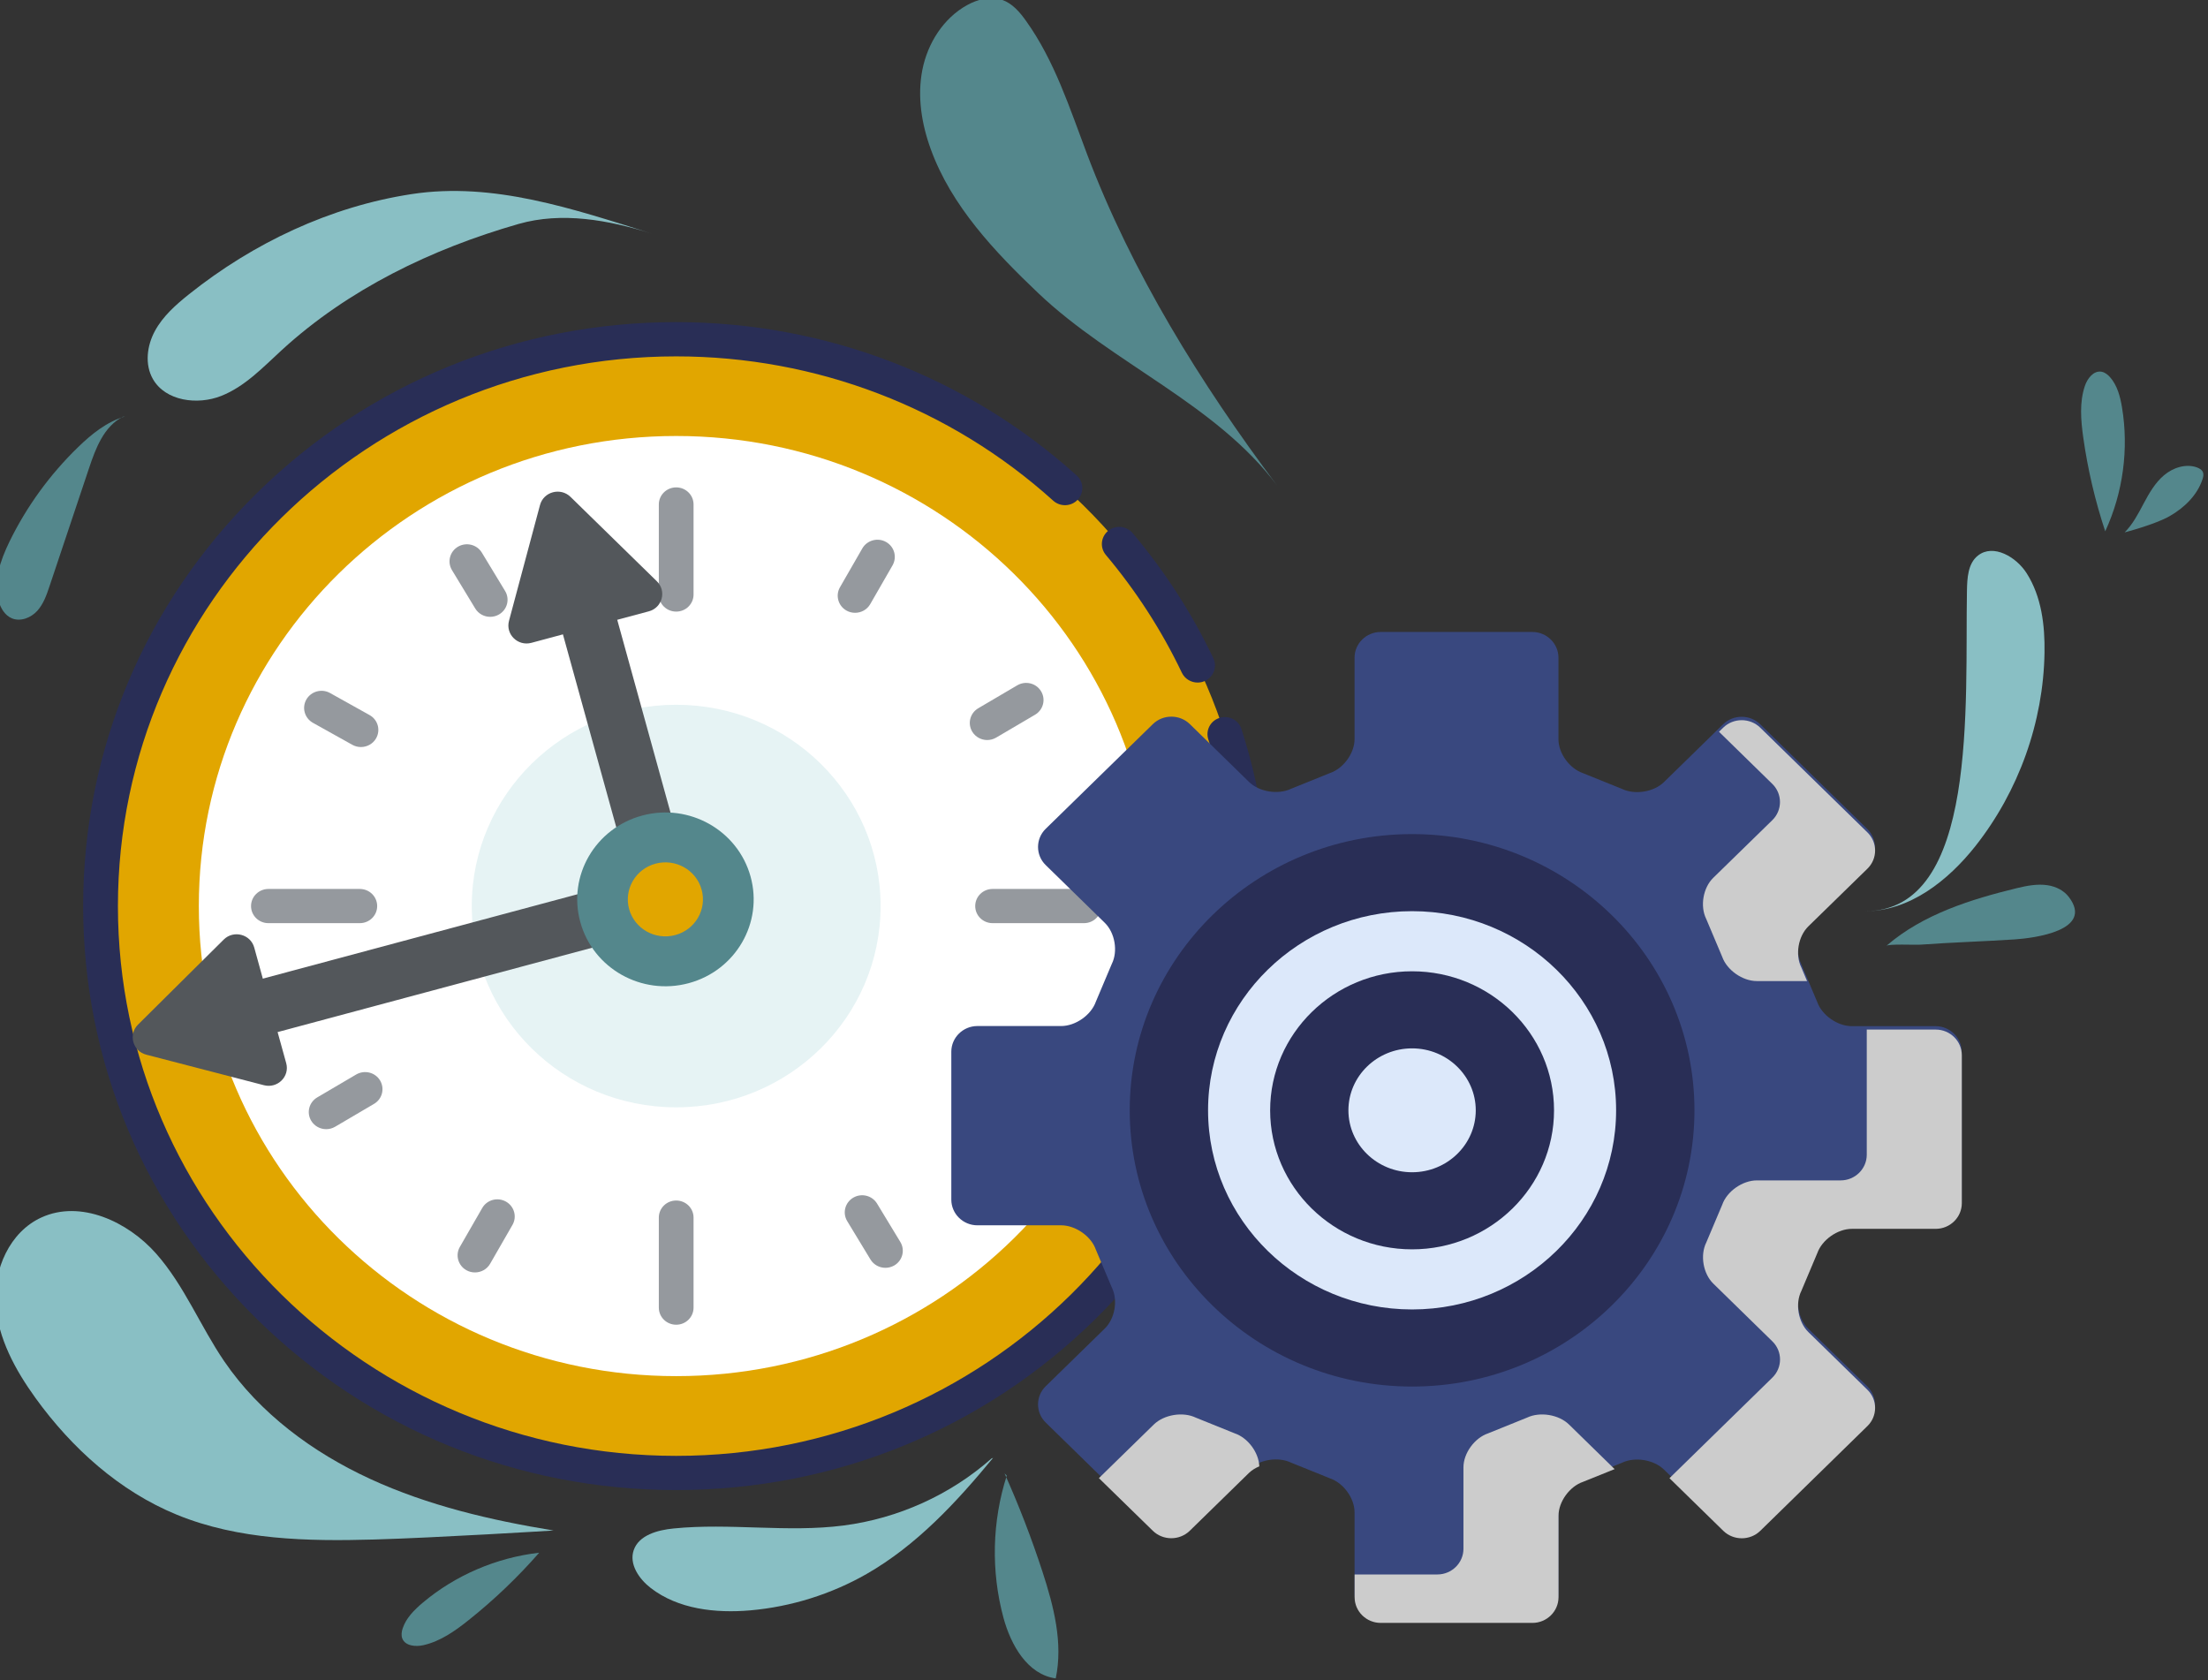 <svg width="184" height="140" viewBox="0 0 184 140" fill="none" xmlns="http://www.w3.org/2000/svg">
<rect x="0" y="0" width="184" height="140" fill="#333333" stroke="none"/>
<g clip-path="url(#clip0_463_4062)">
<path d="M175.438 44.276C174.589 41.721 173.975 39.093 173.601 36.428C173.404 35.009 173.281 33.527 173.735 32.171C173.943 31.545 174.455 30.867 175.117 30.973C175.406 31.02 175.646 31.214 175.838 31.43C176.441 32.113 176.681 33.038 176.831 33.932C177.413 37.406 176.922 41.049 175.443 44.255L175.438 44.276Z" fill="#54878C"/>
<path d="M44.93 129.385C43.147 131.419 41.183 133.301 39.058 134.993C37.926 135.897 36.704 136.764 35.284 137.085C34.633 137.232 33.779 137.153 33.528 136.538C33.421 136.27 33.464 135.965 33.554 135.692C33.837 134.83 34.515 134.152 35.215 133.558C37.932 131.266 41.353 129.795 44.903 129.385H44.93Z" fill="#54878C"/>
<path d="M177.055 44.36C177.743 43.672 178.192 42.794 178.645 41.942C179.099 41.091 179.596 40.223 180.338 39.598C181.08 38.972 182.142 38.62 183.06 38.941C183.279 39.02 183.503 39.146 183.583 39.361C183.647 39.54 183.605 39.74 183.546 39.924C183.113 41.248 182.04 42.3 180.818 42.999C179.601 43.703 177.055 44.36 177.055 44.36Z" fill="#54878C"/>
<path d="M54.31 19.461C47.755 17.406 41.12 15.136 34.319 16.171C27.518 17.206 21.102 20.25 15.758 24.513C14.659 25.39 13.575 26.347 12.908 27.582C12.24 28.812 12.048 30.378 12.747 31.593C13.799 33.422 16.452 33.774 18.433 32.991C20.413 32.208 21.913 30.61 23.477 29.175C29.002 24.108 35.963 20.739 43.212 18.662C46.821 17.627 50.702 18.331 54.31 19.461Z" fill="#89BFC4"/>
<path d="M106.417 40.447C101.335 33.656 92.709 30.297 86.538 24.441C82.876 20.962 79.288 17.162 77.57 12.447C76.796 10.329 76.427 8.021 76.865 5.813C77.303 3.606 78.616 1.509 80.612 0.415C81.488 -0.063 82.555 -0.342 83.5 -0.016C84.36 0.279 84.979 1.004 85.502 1.74C87.877 5.056 89.137 8.999 90.573 12.804C94.31 22.696 100.048 31.942 106.417 40.447Z" fill="#54878C"/>
<path d="M31.179 128.281C25.617 128.439 19.889 128.323 14.748 126.22C9.955 124.26 5.978 120.665 2.967 116.502C1.275 114.157 -0.177 111.513 -0.364 108.644C-0.551 105.774 0.8 102.657 3.448 101.448C6.704 99.955 10.643 101.784 13.003 104.449C15.362 107.114 16.686 110.499 18.688 113.432C21.651 117.768 26.055 121.027 30.864 123.24C35.674 125.453 40.895 126.678 46.131 127.529C46.137 127.534 36.224 128.139 31.179 128.281Z" fill="#89BFC4"/>
<path d="M10.233 34.731C8.658 35.535 7.975 37.348 7.42 39.009C6.325 42.284 5.226 45.559 4.131 48.833C3.886 49.569 3.624 50.326 3.101 50.904C2.573 51.482 1.703 51.824 0.982 51.519C0.411 51.277 0.064 50.694 -0.107 50.105C-0.587 48.455 0.032 46.694 0.784 45.143C2.21 42.216 4.158 39.535 6.507 37.259C7.633 36.166 8.904 35.141 10.42 34.699L10.233 34.731Z" fill="#54878C"/>
<path d="M155.43 75.924C164.905 75.929 163.741 58.562 163.912 49.233C163.933 48.171 163.987 46.951 164.835 46.289C166.111 45.285 168.028 46.405 168.892 47.771C170.126 49.716 170.414 52.097 170.376 54.389C170.28 60.187 168.225 65.932 164.611 70.51C162.337 73.38 159.124 75.929 155.43 75.924Z" fill="#89BFC4"/>
<path d="M82.623 121.532C79.206 124.554 74.85 126.525 70.297 127.114C65.61 127.718 60.833 126.888 56.13 127.361C54.795 127.492 53.236 127.918 52.809 129.169C52.409 130.331 53.247 131.561 54.224 132.318C56.509 134.089 59.632 134.436 62.53 134.184C65.93 133.884 69.267 132.838 72.219 131.151C76.393 128.759 79.713 125.169 82.756 121.479" fill="#89BFC4"/>
<path d="M83.899 122.951C82.671 126.767 82.575 130.93 83.621 134.799C84.235 137.064 85.618 139.529 87.977 139.855C88.602 136.901 87.811 133.847 86.877 130.977C85.97 128.191 84.913 125.453 83.712 122.772L83.899 122.951Z" fill="#54878C"/>
<path d="M157.239 78.778C160.272 76.176 164.227 74.941 168.071 74.005C168.898 73.805 169.789 73.632 170.638 73.763C171.316 73.868 171.978 74.189 172.394 74.731C174.546 77.532 169.496 78.173 167.878 78.278C165.263 78.447 162.642 78.525 160.026 78.715C159.562 78.746 157.4 78.636 157.191 78.815C157.207 78.804 157.223 78.788 157.239 78.778Z" fill="#54878C"/>
<path d="M104.323 75.498C104.323 101.585 82.847 122.73 56.354 122.73C29.861 122.73 8.386 101.585 8.386 75.498C8.386 49.411 29.861 28.266 56.354 28.266C82.842 28.266 104.323 49.411 104.323 75.498Z" fill="#E1A600"/>
<path d="M96.129 75.498C96.129 97.132 78.321 114.667 56.349 114.667C34.377 114.667 16.569 97.132 16.569 75.498C16.569 53.863 34.377 36.329 56.349 36.329C78.321 36.329 96.129 53.863 96.129 75.498Z" fill="white"/>
<path d="M73.383 75.498C73.383 84.759 65.755 92.27 56.349 92.27C46.944 92.27 39.315 84.759 39.315 75.498C39.315 66.237 46.944 58.725 56.349 58.725C65.755 58.725 73.383 66.237 73.383 75.498Z" fill="#E6F3F4"/>
<path d="M103.453 60.744C103.213 59.992 102.396 59.577 101.632 59.819C100.869 60.055 100.447 60.859 100.693 61.611C102.14 66.084 102.871 70.762 102.871 75.503C102.871 100.765 81.999 121.311 56.349 121.311C30.694 121.311 9.827 100.759 9.827 75.503C9.827 50.247 30.699 29.695 56.349 29.695C68.018 29.695 79.175 33.969 87.769 41.721C88.362 42.252 89.275 42.216 89.814 41.632C90.353 41.054 90.316 40.15 89.723 39.619C80.59 31.377 68.739 26.841 56.344 26.841C43.143 26.841 30.731 31.903 21.4 41.091C12.064 50.284 6.929 62.499 6.929 75.498C6.929 88.497 12.069 100.717 21.4 109.905C30.737 119.098 43.143 124.16 56.344 124.16C69.545 124.16 81.956 119.098 91.287 109.905C100.624 100.712 105.764 88.497 105.764 75.498C105.77 70.463 104.99 65.501 103.453 60.744Z" fill="#292E56"/>
<path d="M98.488 56.055C98.734 56.57 99.257 56.875 99.802 56.875C100.01 56.875 100.218 56.833 100.415 56.739C101.141 56.402 101.451 55.556 101.109 54.841C99.332 51.109 97.069 47.603 94.383 44.418C93.871 43.813 92.958 43.729 92.344 44.234C91.73 44.739 91.645 45.637 92.157 46.242C94.682 49.243 96.812 52.544 98.488 56.055Z" fill="#292E56"/>
<path d="M56.349 50.962C57.15 50.962 57.796 50.326 57.796 49.538V42.037C57.796 41.248 57.15 40.612 56.349 40.612C55.548 40.612 54.902 41.248 54.902 42.037V49.538C54.902 50.326 55.548 50.962 56.349 50.962Z" fill="#95999E"/>
<path d="M54.902 101.458V108.959C54.902 109.747 55.548 110.383 56.349 110.383C57.15 110.383 57.796 109.747 57.796 108.959V101.458C57.796 100.67 57.15 100.034 56.349 100.034C55.548 100.034 54.902 100.67 54.902 101.458Z" fill="#95999E"/>
<path d="M91.778 75.498C91.778 74.71 91.132 74.073 90.332 74.073H82.714C81.913 74.073 81.268 74.71 81.268 75.498C81.268 76.286 81.913 76.922 82.714 76.922H90.332C91.132 76.922 91.778 76.286 91.778 75.498Z" fill="#95999E"/>
<path d="M20.92 75.498C20.92 76.286 21.566 76.922 22.367 76.922H29.984C30.785 76.922 31.431 76.286 31.431 75.498C31.431 74.71 30.785 74.073 29.984 74.073H22.367C21.571 74.073 20.92 74.71 20.92 75.498Z" fill="#95999E"/>
<path d="M84.769 57.106L81.524 59.014C80.835 59.419 80.611 60.292 81.022 60.97C81.294 61.416 81.775 61.664 82.266 61.664C82.517 61.664 82.773 61.6 83.008 61.464L86.253 59.556C86.942 59.151 87.166 58.279 86.755 57.6C86.35 56.922 85.458 56.702 84.769 57.106Z" fill="#95999E"/>
<path d="M29.684 89.532L26.439 91.44C25.75 91.845 25.526 92.717 25.937 93.395C26.209 93.842 26.69 94.089 27.181 94.089C27.432 94.089 27.688 94.026 27.923 93.889L31.169 91.981C31.857 91.577 32.076 90.704 31.67 90.026C31.259 89.348 30.373 89.133 29.684 89.532Z" fill="#95999E"/>
<path d="M71.104 99.797C70.415 100.202 70.191 101.075 70.602 101.753L72.54 104.949C72.812 105.395 73.293 105.642 73.784 105.642C74.035 105.642 74.291 105.579 74.526 105.443C75.214 105.038 75.439 104.165 75.028 103.487L73.09 100.292C72.679 99.614 71.793 99.393 71.104 99.797Z" fill="#95999E"/>
<path d="M40.153 46.047C39.742 45.369 38.856 45.154 38.167 45.553C37.479 45.958 37.255 46.831 37.666 47.509L39.603 50.704C39.876 51.151 40.356 51.398 40.847 51.398C41.098 51.398 41.354 51.335 41.589 51.198C42.278 50.794 42.502 49.921 42.091 49.243L40.153 46.047Z" fill="#95999E"/>
<path d="M73.836 45.159C73.142 44.77 72.256 45.012 71.861 45.695L69.998 48.933C69.603 49.616 69.849 50.489 70.543 50.878C70.767 51.004 71.013 51.062 71.258 51.062C71.765 51.062 72.251 50.804 72.518 50.342L74.381 47.104C74.771 46.415 74.53 45.548 73.836 45.159Z" fill="#95999E"/>
<path d="M40.186 100.659L38.323 103.897C37.928 104.581 38.173 105.453 38.867 105.842C39.091 105.968 39.337 106.026 39.582 106.026C40.084 106.026 40.575 105.768 40.842 105.306L42.705 102.068C43.1 101.385 42.855 100.512 42.161 100.123C41.461 99.734 40.581 99.971 40.186 100.659Z" fill="#95999E"/>
<path d="M83.334 88.933C82.64 88.544 81.754 88.786 81.359 89.469C80.964 90.152 81.209 91.025 81.903 91.414L85.192 93.248C85.416 93.374 85.661 93.432 85.907 93.432C86.414 93.432 86.9 93.175 87.167 92.712C87.562 92.029 87.316 91.156 86.622 90.767L83.334 88.933Z" fill="#95999E"/>
<path d="M30.795 59.582L27.507 57.748C26.813 57.359 25.927 57.6 25.532 58.284C25.137 58.967 25.382 59.84 26.076 60.229L29.364 62.063C29.588 62.189 29.834 62.247 30.08 62.247C30.581 62.247 31.073 61.989 31.339 61.527C31.734 60.838 31.494 59.971 30.795 59.582Z" fill="#95999E"/>
<path d="M49.554 74.131L21.481 81.658C20.242 81.989 19.42 83.219 19.725 84.449C20.034 85.721 21.347 86.478 22.623 86.136L50.787 78.583C52.036 78.247 52.773 76.98 52.431 75.75C52.09 74.52 50.803 73.795 49.554 74.131Z" fill="#53575B"/>
<path d="M46.617 51.798L52.255 72.181C52.596 73.411 53.883 74.137 55.132 73.8C56.381 73.464 57.117 72.197 56.776 70.967L51.117 50.489C50.77 49.238 49.441 48.507 48.171 48.886C46.943 49.259 46.281 50.578 46.617 51.798Z" fill="#53575B"/>
<path d="M22.516 83.771L23.85 88.586C24.16 89.7 23.13 90.72 21.993 90.426L17.092 89.154L12.192 87.882C11.06 87.587 10.676 86.2 11.498 85.38L15.069 81.837L18.64 78.294C19.462 77.474 20.882 77.842 21.187 78.957L22.516 83.771Z" fill="#53575B"/>
<path d="M49.174 52.25L44.285 53.564C43.153 53.869 42.117 52.854 42.416 51.735L43.708 46.909L45 42.084C45.299 40.97 46.708 40.591 47.541 41.401L51.139 44.917L54.737 48.434C55.569 49.243 55.196 50.641 54.064 50.941L49.174 52.25Z" fill="#53575B"/>
<path d="M53.52 67.955C57.438 66.904 61.479 69.18 62.547 73.038C63.614 76.896 61.303 80.875 57.385 81.926C53.467 82.978 49.426 80.702 48.363 76.844C47.29 72.985 49.602 69.007 53.52 67.955Z" fill="#54878C"/>
<path d="M54.625 71.966C56.296 71.519 58.015 72.486 58.469 74.131C58.922 75.776 57.94 77.469 56.269 77.916C54.604 78.362 52.88 77.395 52.426 75.75C51.977 74.11 52.96 72.412 54.625 71.966Z" fill="#E1A600"/>
<path d="M112.88 132.812C112.88 133.989 113.857 134.951 115.053 134.951H127.699C128.894 134.951 129.871 133.989 129.871 132.812V126.026C129.871 124.849 130.8 123.571 131.926 123.193L135.167 121.884C136.245 121.369 137.82 121.626 138.668 122.457L143.595 127.272C144.444 128.102 145.832 128.102 146.681 127.272L155.612 118.541C156.46 117.711 156.46 116.354 155.612 115.524L150.685 110.709C149.836 109.879 149.574 108.339 150.103 107.282L151.432 104.134C151.827 103.019 153.124 102.11 154.32 102.11H161.302C162.498 102.11 163.475 101.148 163.475 99.971V87.645C163.475 86.468 162.498 85.506 161.302 85.506H154.32C153.124 85.506 151.822 84.596 151.432 83.482L150.103 80.334C149.574 79.277 149.836 77.737 150.685 76.907L155.612 72.097C156.46 71.267 156.46 69.911 155.612 69.08L146.681 60.349C145.832 59.519 144.444 59.519 143.595 60.349L138.668 65.164C137.82 65.995 136.245 66.252 135.167 65.737L131.926 64.428C130.795 64.045 129.871 62.773 129.871 61.595V54.799C129.871 53.622 128.894 52.66 127.699 52.66H115.053C113.857 52.66 112.88 53.622 112.88 54.799V61.585C112.88 62.762 111.951 64.039 110.825 64.418L107.584 65.727C106.506 66.242 104.931 65.984 104.083 65.154L99.156 60.339C98.307 59.508 96.919 59.508 96.07 60.339L87.139 69.064C86.291 69.895 86.291 71.251 87.139 72.081L92.067 76.896C92.915 77.727 93.177 79.267 92.648 80.323L91.319 83.472C90.924 84.586 89.627 85.495 88.431 85.495H81.449C80.253 85.495 79.276 86.457 79.276 87.635V99.96C79.276 101.138 80.253 102.1 81.449 102.1H88.431C89.627 102.1 90.93 103.009 91.319 104.123L92.648 107.272C93.177 108.328 92.915 109.868 92.067 110.699L87.139 115.513C86.291 116.344 86.291 117.7 87.139 118.531L96.07 127.261C96.919 128.092 98.307 128.092 99.156 127.261L104.083 122.446C104.931 121.616 106.506 121.358 107.584 121.874L110.825 123.182C111.956 123.566 112.88 124.838 112.88 126.015V132.812Z" fill="#39487F"/>
<path d="M147.695 65.322C148.544 66.152 148.544 67.508 147.695 68.339L142.768 73.148C141.919 73.979 141.658 75.519 142.186 76.575L143.516 79.724C143.911 80.838 145.208 81.748 146.403 81.748H150.589L150.113 80.618C149.585 79.561 149.847 78.021 150.695 77.19L155.622 72.381C156.471 71.55 156.471 70.194 155.622 69.364L146.686 60.633C145.838 59.803 144.45 59.803 143.601 60.633L143.249 60.975L147.695 65.322Z" fill="#CCCCCC"/>
<path d="M102.892 119.435L99.652 118.126C98.579 117.611 97.004 117.868 96.15 118.699L91.575 123.167L96.065 127.55C96.913 128.381 98.301 128.381 99.15 127.55L104.077 122.736C104.317 122.504 104.616 122.32 104.942 122.184C104.899 121.033 103.997 119.808 102.892 119.435Z" fill="#CCCCCC"/>
<path d="M161.313 85.79H155.564V96.218C155.564 97.395 154.587 98.357 153.391 98.357H146.409C145.213 98.357 143.91 99.266 143.521 100.381L142.191 103.529C141.663 104.586 141.925 106.126 142.773 106.956L147.7 111.771C148.549 112.602 148.549 113.958 147.7 114.788L139.122 123.172L143.606 127.555C144.455 128.386 145.843 128.386 146.692 127.555L155.622 118.825C156.471 117.994 156.471 116.638 155.622 115.808L150.695 110.993C149.846 110.163 149.585 108.623 150.113 107.566L151.442 104.418C151.838 103.303 153.135 102.394 154.33 102.394H161.313C162.508 102.394 163.485 101.432 163.485 100.255V87.929C163.485 86.751 162.508 85.79 161.313 85.79Z" fill="#CCCCCC"/>
<path d="M130.751 118.699C129.903 117.868 128.328 117.611 127.25 118.126L124.009 119.435C122.878 119.818 121.954 121.09 121.954 122.268V129.054C121.954 130.231 120.977 131.193 119.782 131.193H112.885V133.09C112.885 134.268 113.862 135.23 115.057 135.23H127.703C128.899 135.23 129.876 134.268 129.876 133.09V126.304C129.876 125.127 130.805 123.85 131.931 123.471L134.552 122.415L130.751 118.699Z" fill="#CCCCCC"/>
<path d="M117.674 112.323C128.868 112.323 137.943 103.456 137.943 92.517C137.943 81.579 128.868 72.712 117.674 72.712C106.48 72.712 97.405 81.579 97.405 92.517C97.405 103.456 106.48 112.323 117.674 112.323Z" fill="#DCE8FA"/>
<path d="M117.674 115.535C104.702 115.535 94.144 105.211 94.144 92.517C94.144 79.824 104.697 69.501 117.674 69.501C130.651 69.501 141.205 79.824 141.205 92.517C141.205 105.211 130.651 115.535 117.674 115.535ZM117.674 75.924C108.3 75.924 100.672 83.367 100.672 92.517C100.672 101.669 108.3 109.111 117.674 109.111C127.048 109.111 134.676 101.669 134.676 92.517C134.681 83.367 127.053 75.924 117.674 75.924Z" fill="#292E56"/>
<path d="M121.378 102.178C126.11 102.178 129.946 98.43 129.946 93.805C129.946 89.181 126.11 85.432 121.378 85.432C116.646 85.432 112.811 89.181 112.811 93.805C112.811 98.43 116.646 102.178 121.378 102.178Z" fill="#DCE8FA"/>
<path d="M117.674 104.102C111.151 104.102 105.845 98.904 105.845 92.518C105.845 86.131 111.151 80.933 117.674 80.933C124.197 80.933 129.503 86.131 129.503 92.518C129.503 98.904 124.197 104.102 117.674 104.102ZM117.674 87.356C114.749 87.356 112.368 89.669 112.368 92.518C112.368 95.366 114.749 97.679 117.674 97.679C120.599 97.679 122.98 95.366 122.98 92.518C122.98 89.674 120.599 87.356 117.674 87.356Z" fill="#292E56"/>
</g>
<defs>
<clipPath id="clip0_463_4062">
<rect width="184" height="140" fill="white"/>
</clipPath>
</defs>
</svg>
